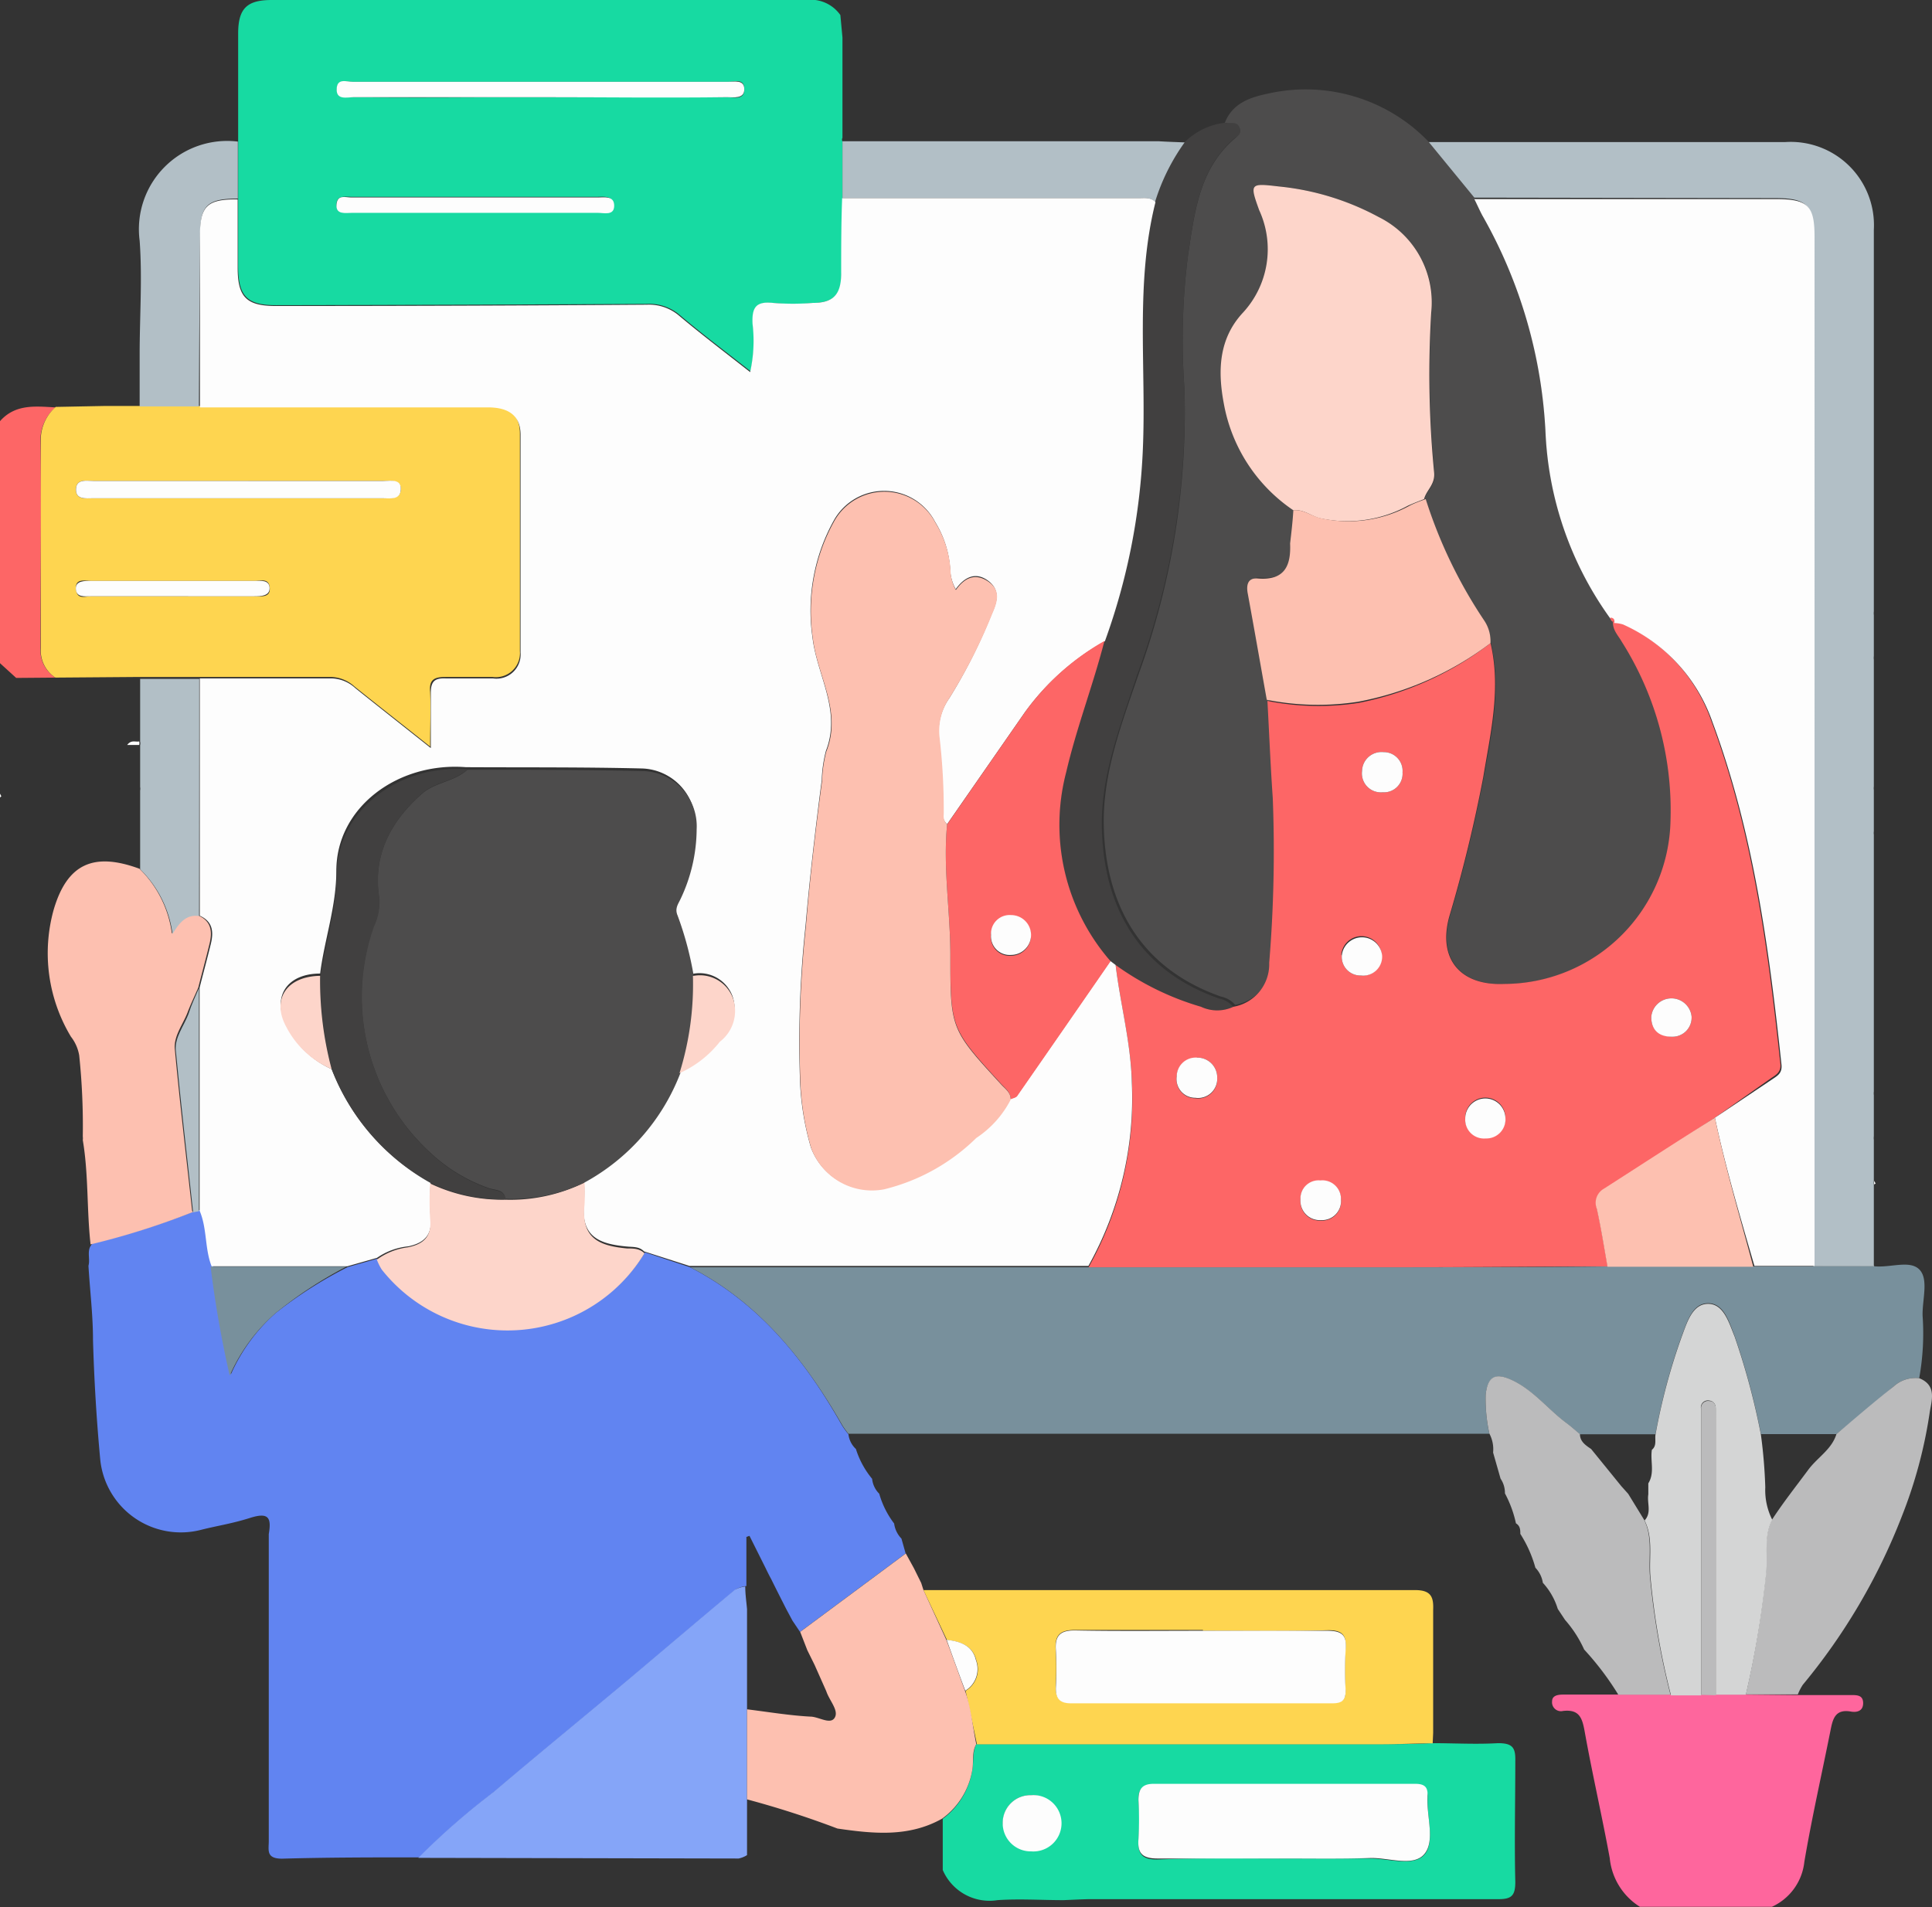 <svg xmlns="http://www.w3.org/2000/svg" viewBox="0 0 119.25 117.73"><rect x="0" y="0" width="119.25" height="117.73" fill="#333333" stroke="none"/><defs><style>.cls-1{fill:#fe669d;}.cls-2{fill:#fd6666;}.cls-3{fill:#fdfdfd;}.cls-4{fill:#4d4c4c;}.cls-5{fill:#17daa2;}.cls-6{fill:#78909c;}.cls-7{fill:#fed550;}.cls-8{fill:#b2bfc6;}.cls-9{fill:#414040;}.cls-10{fill:#bbbbbc;}.cls-11{fill:#6184f1;}.cls-12{fill:#85a5f8;}.cls-13{fill:#fdc0b0;}.cls-14{fill:#d4d5d5;}.cls-15{fill:#fdd5ca;}</style></defs><g id="Layer_2" data-name="Layer 2"><g id="Layer_1-2" data-name="Layer 1"><path class="cls-1" d="M111,104.64l3.25,0c.37,0,.75,0,.75.5s-.4.58-.75.52c-1-.18-1.13.49-1.27,1.19-.54,2.7-1.15,5.38-1.61,8.09a3.45,3.45,0,0,1-2,2.77h-8.15a4,4,0,0,1-1.86-3c-.48-2.62-1.08-5.21-1.55-7.83-.15-.83-.33-1.37-1.33-1.26a.55.55,0,0,1-.68-.59c0-.38.39-.42.71-.42l3.36,0,3.22,0h4.65Z"/><path class="cls-2" d="M3.42,41.83,1,41.85,0,40.94V26c.94-1.07,2.19-.92,3.42-.85A2.72,2.72,0,0,0,2.5,27c.06,4.32,0,8.64,0,13A2,2,0,0,0,3.42,41.83Z"/><path class="cls-3" d="M0,49a.8.8,0,0,1,.08.16s0,0-.08.07Z"/><path class="cls-4" d="M75.6,7.58c.49-1.24,1.59-1.58,2.75-1.82a10.53,10.53,0,0,1,9.84,3L91,12.2c.16.34.31.69.49,1a30,30,0,0,1,3.91,13.52,21.22,21.22,0,0,0,4,11.38.25.25,0,0,0,.23.27v0c0,.51.33.85.55,1.24a19.44,19.44,0,0,1,3,11A10.29,10.29,0,0,1,92.87,60.74c-2.73.12-4.11-1.57-3.38-4.18A87.89,87.89,0,0,0,91.58,48c.48-2.73,1.11-5.48.45-8.28a2.32,2.32,0,0,0-.49-1.38,29.41,29.41,0,0,1-3.62-7.51c.14-.56.69-.89.62-1.64a62.55,62.55,0,0,1-.18-9.87,5.88,5.88,0,0,0-3.24-5.9A16.3,16.3,0,0,0,79,11.51c-1.78-.21-1.8-.18-1.21,1.46a5.77,5.77,0,0,1-1,6.33c-1.51,1.64-1.56,3.6-1.18,5.62a10.1,10.1,0,0,0,4.29,6.58c0,.68-.12,1.37-.12,2,0,1.38-.39,2.3-2,2.16-.61-.05-.72.4-.61.95.4,2.18.78,4.36,1.17,6.54.11,2,.19,4,.33,6a84.18,84.18,0,0,1-.22,10.17,2.66,2.66,0,0,1-2.21,2.71,1.58,1.58,0,0,0-.88-.51c-5.1-1.79-7.12-5.83-7.23-10.51-.08-3.27,1.11-6.36,2.16-9.42A47.34,47.34,0,0,0,73.11,24a41.28,41.28,0,0,1,.22-8.24c.4-2.59.66-5.26,2.84-7.17.2-.17.45-.38.34-.68S75.92,7.66,75.6,7.58Z"/><path class="cls-5" d="M52,5.08V8.51a.22.22,0,0,0,0,.22v3.51c0,1.57,0,3.14-.06,4.71,0,1.25-.49,1.72-1.76,1.76a15.29,15.29,0,0,1-2.44,0c-1.08-.12-1.32.32-1.27,1.3a8.82,8.82,0,0,1-.14,2.91c-1.55-1.22-3-2.31-4.37-3.47a2.86,2.86,0,0,0-2-.69q-11.46.06-22.91.08c-1.8,0-2.33-.55-2.35-2.34,0-1.41,0-2.83,0-4.24l0-3.52q0-3.33,0-6.66C14.7.53,15.23,0,16.77,0q16.51,0,33,0a2.23,2.23,0,0,1,2.1.93L52,2.32V5.08ZM33.35,6c3.84,0,7.68,0,11.52,0,.41,0,1.07.21,1.07-.49s-.6-.46-1-.46H21.79c-.4,0-1-.14-1,.45s.64.5,1.06.5C25.67,6.05,29.51,6,33.35,6Zm-4.07,7.1h7.56c.39,0,1,.16,1-.44s-.55-.51-1-.51H21.68c-.37,0-.89-.1-.91.44s.56.51.95.51Z"/><path class="cls-6" d="M115.69,78.17c1,.1,2.19-.4,2.78.2s.17,1.88.2,2.86a15.54,15.54,0,0,1-.21,3.85,2,2,0,0,0-1.59.52c-1.18,1-2.34,2-3.52,2.93h-4.66a44,44,0,0,0-1.63-6.08c-.34-.85-.65-2-1.63-2s-1.3,1.17-1.62,2a37.73,37.73,0,0,0-1.63,6.09H97.52c-.27-.22-.52-.45-.8-.66-1.17-.86-2.07-2.07-3.43-2.69-1-.47-1.48-.18-1.59.94a10,10,0,0,0,.23,2.38l-39.56,0A5.12,5.12,0,0,1,52,88c-2.29-4-5.13-7.58-9.4-9.77.93,0,1.86,0,2.79,0l21.83,0q9.87,0,19.74,0c4.1,0,8.2,0,12.3-.05l9,0,3.71,0Z"/><path class="cls-7" d="M3.42,41.83A2,2,0,0,1,2.52,40c0-4.32,0-8.64,0-13a2.72,2.72,0,0,1,.92-1.88l3.09-.06h5.77c1.82,0,3.64,0,5.46,0,4.11,0,8.22,0,12.33,0,1.32,0,2,.54,2,1.69,0,4.48,0,9,0,13.44a1.49,1.49,0,0,1-1.7,1.6c-1,0-1.94,0-2.91,0-.7,0-1,.19-.93.91.05,1,0,2.08,0,3.39-1.72-1.37-3.2-2.53-4.67-3.71a2.23,2.23,0,0,0-1.45-.59c-2.71,0-5.43,0-8.14,0H8.61ZM14.73,29.69H5.78c-.43,0-1.07-.16-1.09.51s.61.56,1.06.56H23.64c.46,0,1.08.05,1.1-.55s-.63-.52-1.07-.52Zm-4.14,7.12H15.7c.4,0,1,.1.95-.52s-.55-.43-.92-.43H5.63c-.37,0-1-.18-.94.5s.54.45.91.45Z"/><path class="cls-8" d="M115.69,78.17h-3.76c0-.38,0-.76,0-1.15V14.56c0-1.92-.42-2.33-2.4-2.33L91,12.2,88.19,8.77l22,0a5.14,5.14,0,0,1,5.47,5.41q0,10.62,0,21.26v2.3a.89.89,0,0,0,0,.23v2.53a.89.89,0,0,0,0,.23v7.82a.81.81,0,0,0,0,.22v2.54a.81.81,0,0,0,0,.22V67.38a.89.89,0,0,0,0,.23v2.53a.89.89,0,0,0,0,.23V72.9a.81.81,0,0,0,0,.22v5Z"/><path class="cls-9" d="M75.6,7.58c.32.08.75-.14.91.3s-.14.51-.34.68c-2.18,1.91-2.44,4.58-2.84,7.17A41.28,41.28,0,0,0,73.11,24a47.34,47.34,0,0,1-2.94,17.71c-1,3.06-2.24,6.15-2.16,9.42.11,4.68,2.13,8.72,7.23,10.51a1.58,1.58,0,0,1,.88.51,2.35,2.35,0,0,1-2,0,17.23,17.23,0,0,1-5.27-2.58l-.31-.22a12.8,12.8,0,0,1-2.74-11.67c.64-2.75,1.66-5.38,2.36-8.1a39.53,39.53,0,0,0,2.34-11.82c.22-5.09-.48-10.24.78-15.28a12.73,12.73,0,0,1,1.83-3.69A4.2,4.2,0,0,1,75.6,7.58Z"/><path class="cls-10" d="M113.35,88.53c1.18-1,2.34-2,3.52-2.93a2,2,0,0,1,1.59-.52c1.14.45.74,1.44.64,2.17a28.76,28.76,0,0,1-1.69,6.3A37.5,37.5,0,0,1,111.28,104a3.09,3.09,0,0,0-.31.6l-3.21,0A61.61,61.61,0,0,0,109,97.09c.1-1.08-.16-2.23.37-3.27.71-1.09,1.52-2.11,2.29-3.15C112.23,89.94,113.07,89.45,113.35,88.53Z"/><path class="cls-8" d="M73.12,8.79a12.73,12.73,0,0,0-1.83,3.69c-.26-.31-.62-.25-1-.25H52c0-1.17,0-2.34,0-3.51h.4l19.13,0C72,8.75,72.58,8.77,73.12,8.79Z"/><path class="cls-8" d="M12.28,25.09H8.62l0-3.23c0-2.33.17-4.68,0-7a5.45,5.45,0,0,1,6.06-6.12c0,1.17,0,2.34,0,3.52-1.89,0-2.32.41-2.33,2.27Q12.3,19.8,12.28,25.09Z"/><path class="cls-11" d="M42.57,78.22c4.27,2.19,7.11,5.72,9.4,9.77a5.12,5.12,0,0,0,.4.55,1.46,1.46,0,0,0,.46.91,5.4,5.4,0,0,0,1,1.84,1.51,1.51,0,0,0,.44.92,5.49,5.49,0,0,0,.92,1.84,1.63,1.63,0,0,0,.45.93l.26.92-6.52,4.84-.47-.7-.39-.73c-.31-.61-.62-1.22-.92-1.83-.12-.22-.23-.44-.34-.67l-1-2-.19.07v2.6l0,.43a1.78,1.78,0,0,0-.64.2c-2.21,1.84-4.4,3.71-6.6,5.56-2.76,2.31-5.55,4.59-8.29,6.92a44,44,0,0,0-4.65,4.07c-2.83,0-5.65,0-8.48.08-1,0-.82-.53-.82-1.09q0-7.86,0-15.72c0-.46,0-.92,0-1.37,0-.62,0-1.24,0-1.86.17-1,0-1.36-1.14-1s-2,.48-3,.73a5,5,0,0,1-6.26-4.3c-.23-2.46-.38-4.94-.45-7.42,0-1.53-.19-3.05-.28-4.57.13-.46-.16-1,.27-1.39a46.74,46.74,0,0,0,6.32-2h0l.36-.07c.47,1.1.31,2.33.74,3.43a65.49,65.49,0,0,0,1.1,6.73A11,11,0,0,1,17,81.07a26,26,0,0,1,4.46-2.85l1.83-.52a3.45,3.45,0,0,0,.3.61,9.89,9.89,0,0,0,16.22-1Z"/><path class="cls-5" d="M65.64,117.3c-1.36,0-2.72-.09-4.07,0a3.14,3.14,0,0,1-3.38-1.86l0-.91,0-2.25A4.65,4.65,0,0,0,60,109.34c.12-.55,0-1.15.26-1.67h25c1,0,2.09,0,3.13-.06,1.36,0,2.72.08,4.07,0,.91,0,1.09.28,1.07,1.11,0,2.48-.06,5,0,7.46,0,.88-.26,1.07-1.11,1.06-8.4,0-16.8,0-25.2,0C66.72,117.25,66.18,117.28,65.64,117.3Zm13.61-2.57c1.78,0,3.56,0,5.34,0,1.14,0,2.67.52,3.33-.24s.15-2.28.2-3.46v-.11c0-.54-.19-.74-.75-.74q-8.07,0-16.15,0c-.71,0-1,.29-.94,1a21.53,21.53,0,0,1,0,2.41c-.07.9.26,1.22,1.19,1.2C74.05,114.69,76.65,114.73,79.25,114.73Zm-15.6-3.91a1.71,1.71,0,0,0-1.75,1.74,1.76,1.76,0,0,0,3.51,0A1.71,1.71,0,0,0,63.65,110.82Z"/><path class="cls-12" d="M25.82,114.69a44,44,0,0,1,4.65-4.07c2.74-2.33,5.53-4.61,8.29-6.92,2.2-1.85,4.39-3.72,6.6-5.56a1.78,1.78,0,0,1,.64-.2c0,.47.07.94.11,1.4v.91c0,.54,0,1.08,0,1.62v9.21l0,1.59v1.85a1.54,1.54,0,0,1-.52.21Z"/><path class="cls-13" d="M11.91,74.82a46.74,46.74,0,0,1-6.32,2c-.24-2.14-.12-4.31-.48-6.44a.81.81,0,0,0,0-.22,42.07,42.07,0,0,0-.22-5A2.56,2.56,0,0,0,4.38,64a10,10,0,0,1-1.07-7.83c.84-2.88,2.5-3.57,5.3-2.54a6.84,6.84,0,0,1,2,4c.48-.82.92-1.21,1.64-1.11.8.35.86,1,.69,1.71-.22.91-.47,1.82-.7,2.73-.22.52-.46,1-.67,1.56-.29.74-.85,1.44-.78,2.23.31,3.36.71,6.7,1.07,10Z"/><path class="cls-14" d="M109.39,93.82c-.53,1-.27,2.19-.37,3.27a61.61,61.61,0,0,1-1.26,7.53H105.9v-17c0-.23,0-.45,0-.68s-.11-.45-.4-.48A.43.43,0,0,0,105,87c0,.26,0,.53,0,.8v16.86h-1.86a46.43,46.43,0,0,1-1.27-7.33c-.1-1.15.19-2.37-.36-3.47.45-.48.14-1.07.23-1.61l0-.68c.41-.66.11-1.38.22-2.07.31-.25.18-.61.22-.92a37.73,37.73,0,0,1,1.63-6.09c.32-.85.65-2,1.62-2s1.29,1.18,1.63,2a44,44,0,0,1,1.63,6.08,31.68,31.68,0,0,1,.27,3.24A4.06,4.06,0,0,0,109.39,93.82Z"/><path class="cls-10" d="M101.48,93.82c.55,1.1.26,2.32.36,3.47a46.43,46.43,0,0,0,1.27,7.33l-3.22,0a17.78,17.78,0,0,0-2.11-2.79A7.3,7.3,0,0,0,96.6,100l-.45-.68a4.18,4.18,0,0,0-.92-1.61,1.71,1.71,0,0,0-.46-.93,7.68,7.68,0,0,0-.93-2.09c0-.23,0-.49-.27-.65a7.08,7.08,0,0,0-.68-1.85,1.57,1.57,0,0,0-.27-.91l-.46-1.61a2.07,2.07,0,0,0-.23-1.17,10,10,0,0,1-.23-2.38c.11-1.12.56-1.41,1.59-.94,1.36.62,2.26,1.83,3.43,2.69.28.21.53.44.8.66,0,.46.35.69.69.92l1.86,2.29.43.48Z"/><path class="cls-10" d="M105,104.63V87.77c0-.27,0-.54,0-.8a.43.43,0,0,1,.51-.48c.29,0,.39.23.4.48s0,.45,0,.68v17Z"/><path class="cls-8" d="M12.29,56.55c-.72-.1-1.16.29-1.64,1.11a6.84,6.84,0,0,0-2-4c0-1.62,0-3.24,0-4.86a.55.55,0,0,0,0-.22V46a.41.41,0,0,0,0-.22c0-1.29,0-2.58,0-3.87H12.3Q12.3,49.22,12.29,56.55Z"/><path class="cls-3" d="M8.59,45.77a.41.41,0,0,1,0,.22H7.85C8.1,45.65,8.37,45.82,8.59,45.77Z"/><path class="cls-7" d="M88.43,107.62c-1,0-2.09.06-3.13.06h-25c-.23-1.1-.46-2.2-.7-3.3a1.56,1.56,0,0,0,.66-1.88c-.21-.91-1-1.17-1.81-1.26L57,98.16c10.12,0,20.24,0,30.35,0,1,0,1.14.45,1.11,1.22v7.59Zm-14.18-7c-2.63,0-5.26,0-7.89,0-.92,0-1.26.31-1.2,1.2a19.6,19.6,0,0,1,0,2.3c0,.66.21,1,.93,1H82.23c.59,0,.85-.18.82-.79a21.19,21.19,0,0,1,0-2.52c.08-.89-.21-1.2-1.15-1.17C79.36,100.71,76.8,100.67,74.25,100.67Z"/><path class="cls-2" d="M68.86,59.57a17.23,17.23,0,0,0,5.27,2.58,2.35,2.35,0,0,0,2,0,2.66,2.66,0,0,0,2.21-2.71,84.18,84.18,0,0,0,.22-10.17c-.14-2-.22-4-.33-6a16.19,16.19,0,0,0,5.64.12A19.45,19.45,0,0,0,92,39.7c.66,2.8,0,5.55-.45,8.28a87.89,87.89,0,0,1-2.09,8.58c-.73,2.61.65,4.3,3.38,4.18a10.29,10.29,0,0,0,10.27-10.11,19.44,19.44,0,0,0-3-11c-.22-.39-.58-.73-.55-1.24a2,2,0,0,1,.55.09,10.29,10.29,0,0,1,5.51,6c2.55,6.85,3.5,14,4.27,21.18.05.51-.23.67-.56.89L105.85,69c-2.29,1.48-4.57,3-6.87,4.43a1,1,0,0,0-.41,1.17c.26,1.18.45,2.39.66,3.58-4.1,0-8.2.05-12.3.05q-9.87,0-19.74,0a21.24,21.24,0,0,0,2.68-11.33C69.8,64.35,69.15,62,68.86,59.57ZM85.39,46.43a1.2,1.2,0,0,0-1.32,1.17,1.17,1.17,0,0,0,1.27,1.31,1.15,1.15,0,0,0,1.23-1.23A1.16,1.16,0,0,0,85.39,46.43ZM82.82,59A1.15,1.15,0,0,0,84,60.22a1.17,1.17,0,0,0,1.28-1.29,1.25,1.25,0,0,0-2.49,0Zm-8.93,6.32a1.17,1.17,0,0,0-1.26,1.18,1.15,1.15,0,0,0,1.15,1.3,1.18,1.18,0,0,0,1.35-1.23A1.22,1.22,0,0,0,73.89,65.29Zm6.38,8.76a1.19,1.19,0,0,0,1.26,1.27,1.17,1.17,0,0,0,1.24-1.25,1.15,1.15,0,0,0-1.27-1.2A1.12,1.12,0,0,0,80.27,74.05ZM103.19,64a1.18,1.18,0,0,0,1.22-1.26,1.25,1.25,0,0,0-2.49.07C101.94,63.58,102.41,63.94,103.19,64ZM92.92,69a1.24,1.24,0,0,0-2.48,0,1.16,1.16,0,0,0,1.26,1.23A1.18,1.18,0,0,0,92.92,69Z"/><path class="cls-3" d="M105.85,69l3.55-2.38c.33-.22.61-.38.56-.89-.77-7.19-1.72-14.33-4.27-21.18a10.29,10.29,0,0,0-5.51-6,2,2,0,0,0-.55-.09v0c.06-.2-.1-.23-.23-.27a21.22,21.22,0,0,1-4-11.38,30,30,0,0,0-3.91-13.52c-.18-.34-.33-.69-.49-1l18.6,0c2,0,2.4.41,2.4,2.33V77c0,.39,0,.77,0,1.15l-3.71,0C107.4,75.09,106.5,72.05,105.85,69Z"/><path class="cls-15" d="M79.83,31.5a10.1,10.1,0,0,1-4.29-6.58c-.38-2-.33-4,1.18-5.62a5.77,5.77,0,0,0,1-6.33c-.59-1.64-.57-1.67,1.21-1.46a16.3,16.3,0,0,1,6.17,1.89,5.88,5.88,0,0,1,3.24,5.9,62.55,62.55,0,0,0,.18,9.87c.07.75-.48,1.08-.62,1.64-.32.13-.65.25-1,.41a7.84,7.84,0,0,1-5.48.76C80.92,31.84,80.44,31.43,79.83,31.5Z"/><path class="cls-13" d="M79.83,31.5c.61-.07,1.09.34,1.65.48A7.84,7.84,0,0,0,87,31.22c.31-.16.64-.28,1-.41a29.41,29.41,0,0,0,3.62,7.51A2.32,2.32,0,0,1,92,39.7a19.45,19.45,0,0,1-8.17,3.62,16.19,16.19,0,0,1-5.64-.12c-.39-2.18-.77-4.36-1.17-6.54-.11-.55,0-1,.61-.95,1.66.14,2.06-.78,2-2.16C79.71,32.87,79.79,32.18,79.83,31.5Z"/><path class="cls-2" d="M99.4,38.13c.13,0,.29.07.23.27A.25.25,0,0,1,99.4,38.13Z"/><path class="cls-3" d="M68.86,59.57c.29,2.42.94,4.78,1,7.25a21.24,21.24,0,0,1-2.68,11.33l-21.83,0c-.93,0-1.86,0-2.79,0l-2.81-.9c-.3-.31-.68-.26-1.07-.3-1.7-.16-2.85-.6-2.63-2.71a12.34,12.34,0,0,0,0-1.36,13,13,0,0,0,5.86-6.7,6.58,6.58,0,0,0,2.49-2,2.4,2.4,0,0,0,.82-2.66,2.17,2.17,0,0,0-2.48-1.4,20.21,20.21,0,0,0-1-3.75c-.18-.39,0-.66.18-1a10.14,10.14,0,0,0,1-4.32,3.41,3.41,0,0,0-3.27-3.61c-3.63-.09-7.26-.06-10.89-.08-4.22-.33-8,2.49-8,6.39,0,2.22-.73,4.23-1,6.35-2.08,0-3,1.47-2.07,3.2A5.66,5.66,0,0,0,20.47,66a13.62,13.62,0,0,0,6.11,7,17.65,17.65,0,0,0,0,2.18c.11,1.07-.42,1.56-1.38,1.76a4.08,4.08,0,0,0-1.93.71l-1.83.52-8.38,0c-.43-1.1-.27-2.33-.74-3.43q0-6.89,0-13.77c.23-.91.48-1.82.7-2.73.17-.72.11-1.36-.69-1.71q0-7.32,0-14.65c2.71,0,5.43,0,8.14,0a2.23,2.23,0,0,1,1.45.59c1.47,1.18,2.95,2.34,4.67,3.71,0-1.31,0-2.35,0-3.39,0-.72.23-.94.93-.91,1,0,1.94,0,2.91,0a1.49,1.49,0,0,0,1.7-1.6c0-4.48,0-9,0-13.44,0-1.15-.7-1.69-2-1.69-4.11,0-8.22,0-12.33,0-1.82,0-3.64,0-5.46,0q0-5.3,0-10.57c0-1.86.44-2.29,2.33-2.27,0,1.41,0,2.83,0,4.24,0,1.79.55,2.34,2.35,2.34q11.46,0,22.91-.08a2.86,2.86,0,0,1,2,.69c1.38,1.16,2.82,2.25,4.37,3.47A8.82,8.82,0,0,0,46.45,20c-.05-1,.19-1.42,1.27-1.3a15.29,15.29,0,0,0,2.44,0c1.27,0,1.74-.51,1.76-1.76,0-1.57,0-3.14.06-4.71H70.32c.35,0,.71-.06,1,.25-1.26,5-.56,10.19-.78,15.28a39.53,39.53,0,0,1-2.34,11.82A15.29,15.29,0,0,0,63.24,44l-4.78,6.88a.7.7,0,0,1-.25-.61,38.74,38.74,0,0,0-.25-4.7,3.56,3.56,0,0,1,.64-2.48,32.91,32.91,0,0,0,2.63-5.24c.31-.67.53-1.43-.24-2s-1.46-.23-2,.52a2.64,2.64,0,0,1-.34-1.22,6.32,6.32,0,0,0-.93-2.93,3.55,3.55,0,0,0-6.26-.08,11.46,11.46,0,0,0-1.31,7.21c.27,2.33,1.8,4.51.83,7a8.15,8.15,0,0,0-.26,1.81c-.39,3-.74,6-1,9a66.84,66.84,0,0,0-.35,9.27,17,17,0,0,0,.68,4.4,4,4,0,0,0,4.5,2.54,12.25,12.25,0,0,0,5.69-3.17,6.27,6.27,0,0,0,2.12-2.36c.13-.06.32-.09.4-.19q2.89-4.16,5.77-8.33Z"/><path class="cls-3" d="M33.35,6c-3.84,0-7.68,0-11.51,0-.42,0-1.08.2-1.06-.5s.61-.45,1-.45H44.94c.4,0,1-.15,1,.46S45.28,6,44.87,6C41,6.05,37.19,6,33.35,6Z"/><path class="cls-3" d="M29.28,13.14H21.72c-.39,0-1,.13-.95-.51s.54-.44.91-.44H36.91c.4,0,1-.12,1,.51s-.63.44-1,.44Z"/><path class="cls-13" d="M105.85,69c.65,3.1,1.55,6.14,2.37,9.2l-9,0c-.21-1.19-.4-2.4-.66-3.58A1,1,0,0,1,99,73.38C101.28,71.92,103.56,70.43,105.85,69Z"/><path class="cls-3" d="M14.73,29.69h8.94c.44,0,1.1-.15,1.07.52s-.64.55-1.1.55H5.75c-.45,0-1.08.1-1.06-.56s.66-.51,1.09-.51Z"/><path class="cls-3" d="M10.59,36.81h-5c-.37,0-.88.08-.91-.45s.57-.5.94-.5h10.1c.37,0,.9-.08.92.43s-.55.52-.95.52Z"/><path class="cls-3" d="M115.68,72.9l.09.16-.09.06A.81.81,0,0,1,115.68,72.9Z"/><path class="cls-2" d="M58.46,50.89,63.24,44a15.29,15.29,0,0,1,4.93-4.43c-.7,2.72-1.72,5.35-2.36,8.1a12.8,12.8,0,0,0,2.74,11.67q-2.88,4.17-5.77,8.33c-.08.1-.27.13-.4.19,0-.44-.33-.67-.58-.94-3.12-3.42-3.13-3.42-3.14-8.06C58.65,56.21,58.2,53.56,58.46,50.89Zm2.71,6.82A1.15,1.15,0,0,0,62.4,59a1.23,1.23,0,1,0-1.23-1.24Z"/><path class="cls-13" d="M57,98.16l1.41,3.07c.38,1,.77,2.1,1.15,3.14s.47,2.2.7,3.3c-.3.52-.14,1.12-.26,1.67a4.65,4.65,0,0,1-1.85,2.93c-2.06,1.16-4.26.93-6.46.61a57.55,57.55,0,0,0-5.58-1.8c0-1.86,0-3.71,0-5.56,1.3.16,2.6.38,3.9.45.52,0,1.24.52,1.51.07S51.2,105,51,104.4l-.72-1.62-.45-.91-.44-1.13,6.52-4.84.5.91.45.91Z"/><path class="cls-15" d="M36.08,73a12.34,12.34,0,0,1,0,1.36c-.22,2.11.93,2.55,2.63,2.71.39,0,.77,0,1.07.3a9.89,9.89,0,0,1-16.22,1,3.45,3.45,0,0,1-.3-.61A4.08,4.08,0,0,1,25.17,77c1-.2,1.49-.69,1.38-1.76a17.65,17.65,0,0,1,0-2.18,10.32,10.32,0,0,0,4.61,1A10.36,10.36,0,0,0,36.08,73Z"/><path class="cls-6" d="M13,78.19l8.38,0A26,26,0,0,0,17,81.07a11,11,0,0,0-2.82,3.85A65.49,65.49,0,0,1,13,78.19Z"/><path class="cls-8" d="M12.28,61q0,6.88,0,13.77l-.36.07h0c-.36-3.35-.76-6.69-1.07-10-.07-.79.49-1.49.78-2.23C11.82,62,12.06,61.51,12.28,61Z"/><polygon class="cls-3" points="11.9 74.83 11.93 74.83 11.91 74.82 11.9 74.83"/><path class="cls-3" d="M79.25,114.73c-2.6,0-5.2,0-7.79,0-.93,0-1.26-.3-1.19-1.2a21.53,21.53,0,0,0,0-2.41c0-.68.23-1,.94-1q8.07,0,16.15,0c.56,0,.79.2.75.74V111c-.05,1.18.48,2.66-.2,3.46s-2.19.21-3.33.24C82.81,114.76,81,114.73,79.25,114.73Z"/><path class="cls-3" d="M63.65,110.82a1.74,1.74,0,1,1,0,3.47,1.73,1.73,0,0,1-1.76-1.73A1.71,1.71,0,0,1,63.65,110.82Z"/><path class="cls-3" d="M74.25,100.67c2.55,0,5.11,0,7.66,0,.94,0,1.23.28,1.15,1.17a21.19,21.19,0,0,0,0,2.52c0,.61-.23.79-.82.79H66.1c-.72,0-.95-.32-.93-1a19.6,19.6,0,0,0,0-2.3c-.06-.89.28-1.21,1.2-1.2C69,100.7,71.62,100.67,74.25,100.67Z"/><path class="cls-3" d="M59.58,104.37c-.38-1-.77-2.09-1.15-3.14.84.09,1.6.35,1.81,1.26A1.56,1.56,0,0,1,59.58,104.37Z"/><path class="cls-3" d="M85.39,46.43a1.16,1.16,0,0,1,1.18,1.25,1.15,1.15,0,0,1-1.23,1.23,1.17,1.17,0,0,1-1.27-1.31A1.2,1.2,0,0,1,85.39,46.43Z"/><path class="cls-3" d="M82.82,59a1.25,1.25,0,0,1,2.49,0A1.17,1.17,0,0,1,84,60.22,1.15,1.15,0,0,1,82.82,59Z"/><path class="cls-3" d="M73.89,65.29a1.22,1.22,0,0,1,1.24,1.25,1.18,1.18,0,0,1-1.35,1.23,1.15,1.15,0,0,1-1.15-1.3A1.17,1.17,0,0,1,73.89,65.29Z"/><path class="cls-3" d="M80.27,74.05a1.12,1.12,0,0,1,1.23-1.18,1.15,1.15,0,0,1,1.27,1.2,1.17,1.17,0,0,1-1.24,1.25A1.19,1.19,0,0,1,80.27,74.05Z"/><path class="cls-3" d="M103.19,64c-.78,0-1.25-.39-1.27-1.19a1.25,1.25,0,0,1,2.49-.07A1.18,1.18,0,0,1,103.19,64Z"/><path class="cls-3" d="M92.92,69a1.18,1.18,0,0,1-1.22,1.28,1.16,1.16,0,0,1-1.26-1.23,1.24,1.24,0,0,1,2.48,0Z"/><path class="cls-4" d="M36.08,73A10.36,10.36,0,0,1,31.19,74c-.07-.59-.62-.52-1-.65a10.25,10.25,0,0,1-3.72-2.28,13.09,13.09,0,0,1-3.41-13.9,3.58,3.58,0,0,0,.34-1.76C23,52.8,24.1,50.72,26.05,49c.82-.72,2-.74,2.8-1.48,3.63,0,7.26,0,10.89.08A3.41,3.41,0,0,1,43,51.19a10.14,10.14,0,0,1-1,4.32c-.14.3-.36.57-.18,1a20.21,20.21,0,0,1,1,3.75,18.36,18.36,0,0,1-.83,6A13,13,0,0,1,36.08,73Z"/><path class="cls-13" d="M58.46,50.89c-.26,2.67.19,5.32.2,8,0,4.64,0,4.64,3.14,8.06.25.27.6.5.58.94a6.27,6.27,0,0,1-2.12,2.36,12.25,12.25,0,0,1-5.69,3.17,4,4,0,0,1-4.5-2.54,17,17,0,0,1-.68-4.4,66.84,66.84,0,0,1,.35-9.27c.25-3,.6-6,1-9A8.15,8.15,0,0,1,51,46.4c1-2.49-.56-4.67-.83-7a11.46,11.46,0,0,1,1.31-7.21,3.55,3.55,0,0,1,6.26.08,6.32,6.32,0,0,1,.93,2.93A2.64,2.64,0,0,0,59,36.42c.53-.75,1.19-1.07,2-.52s.55,1.29.24,2A32.91,32.91,0,0,1,58.6,43.1,3.56,3.56,0,0,0,58,45.58a38.74,38.74,0,0,1,.25,4.7A.7.7,0,0,0,58.46,50.89Z"/><path class="cls-9" d="M28.85,47.5c-.8.74-2,.76-2.8,1.48C24.1,50.72,23,52.8,23.42,55.45a3.58,3.58,0,0,1-.34,1.76,13.09,13.09,0,0,0,3.41,13.9,10.25,10.25,0,0,0,3.72,2.28c.36.13.91.06,1,.65a10.32,10.32,0,0,1-4.61-1,13.62,13.62,0,0,1-6.11-7,21.17,21.17,0,0,1-.71-5.77c.31-2.12,1-4.13,1-6.35C20.85,50,24.63,47.17,28.85,47.5Z"/><path class="cls-15" d="M41.94,66.25a18.36,18.36,0,0,0,.83-6,2.17,2.17,0,0,1,2.48,1.4,2.4,2.4,0,0,1-.82,2.66A6.58,6.58,0,0,1,41.94,66.25Z"/><path class="cls-15" d="M19.76,60.24A21.17,21.17,0,0,0,20.47,66a5.66,5.66,0,0,1-2.78-2.57C16.73,61.71,17.68,60.27,19.76,60.24Z"/><path class="cls-3" d="M61.17,57.71a1.15,1.15,0,0,1,1.24-1.22,1.23,1.23,0,1,1,0,2.46A1.15,1.15,0,0,1,61.17,57.71Z"/></g></g></svg>